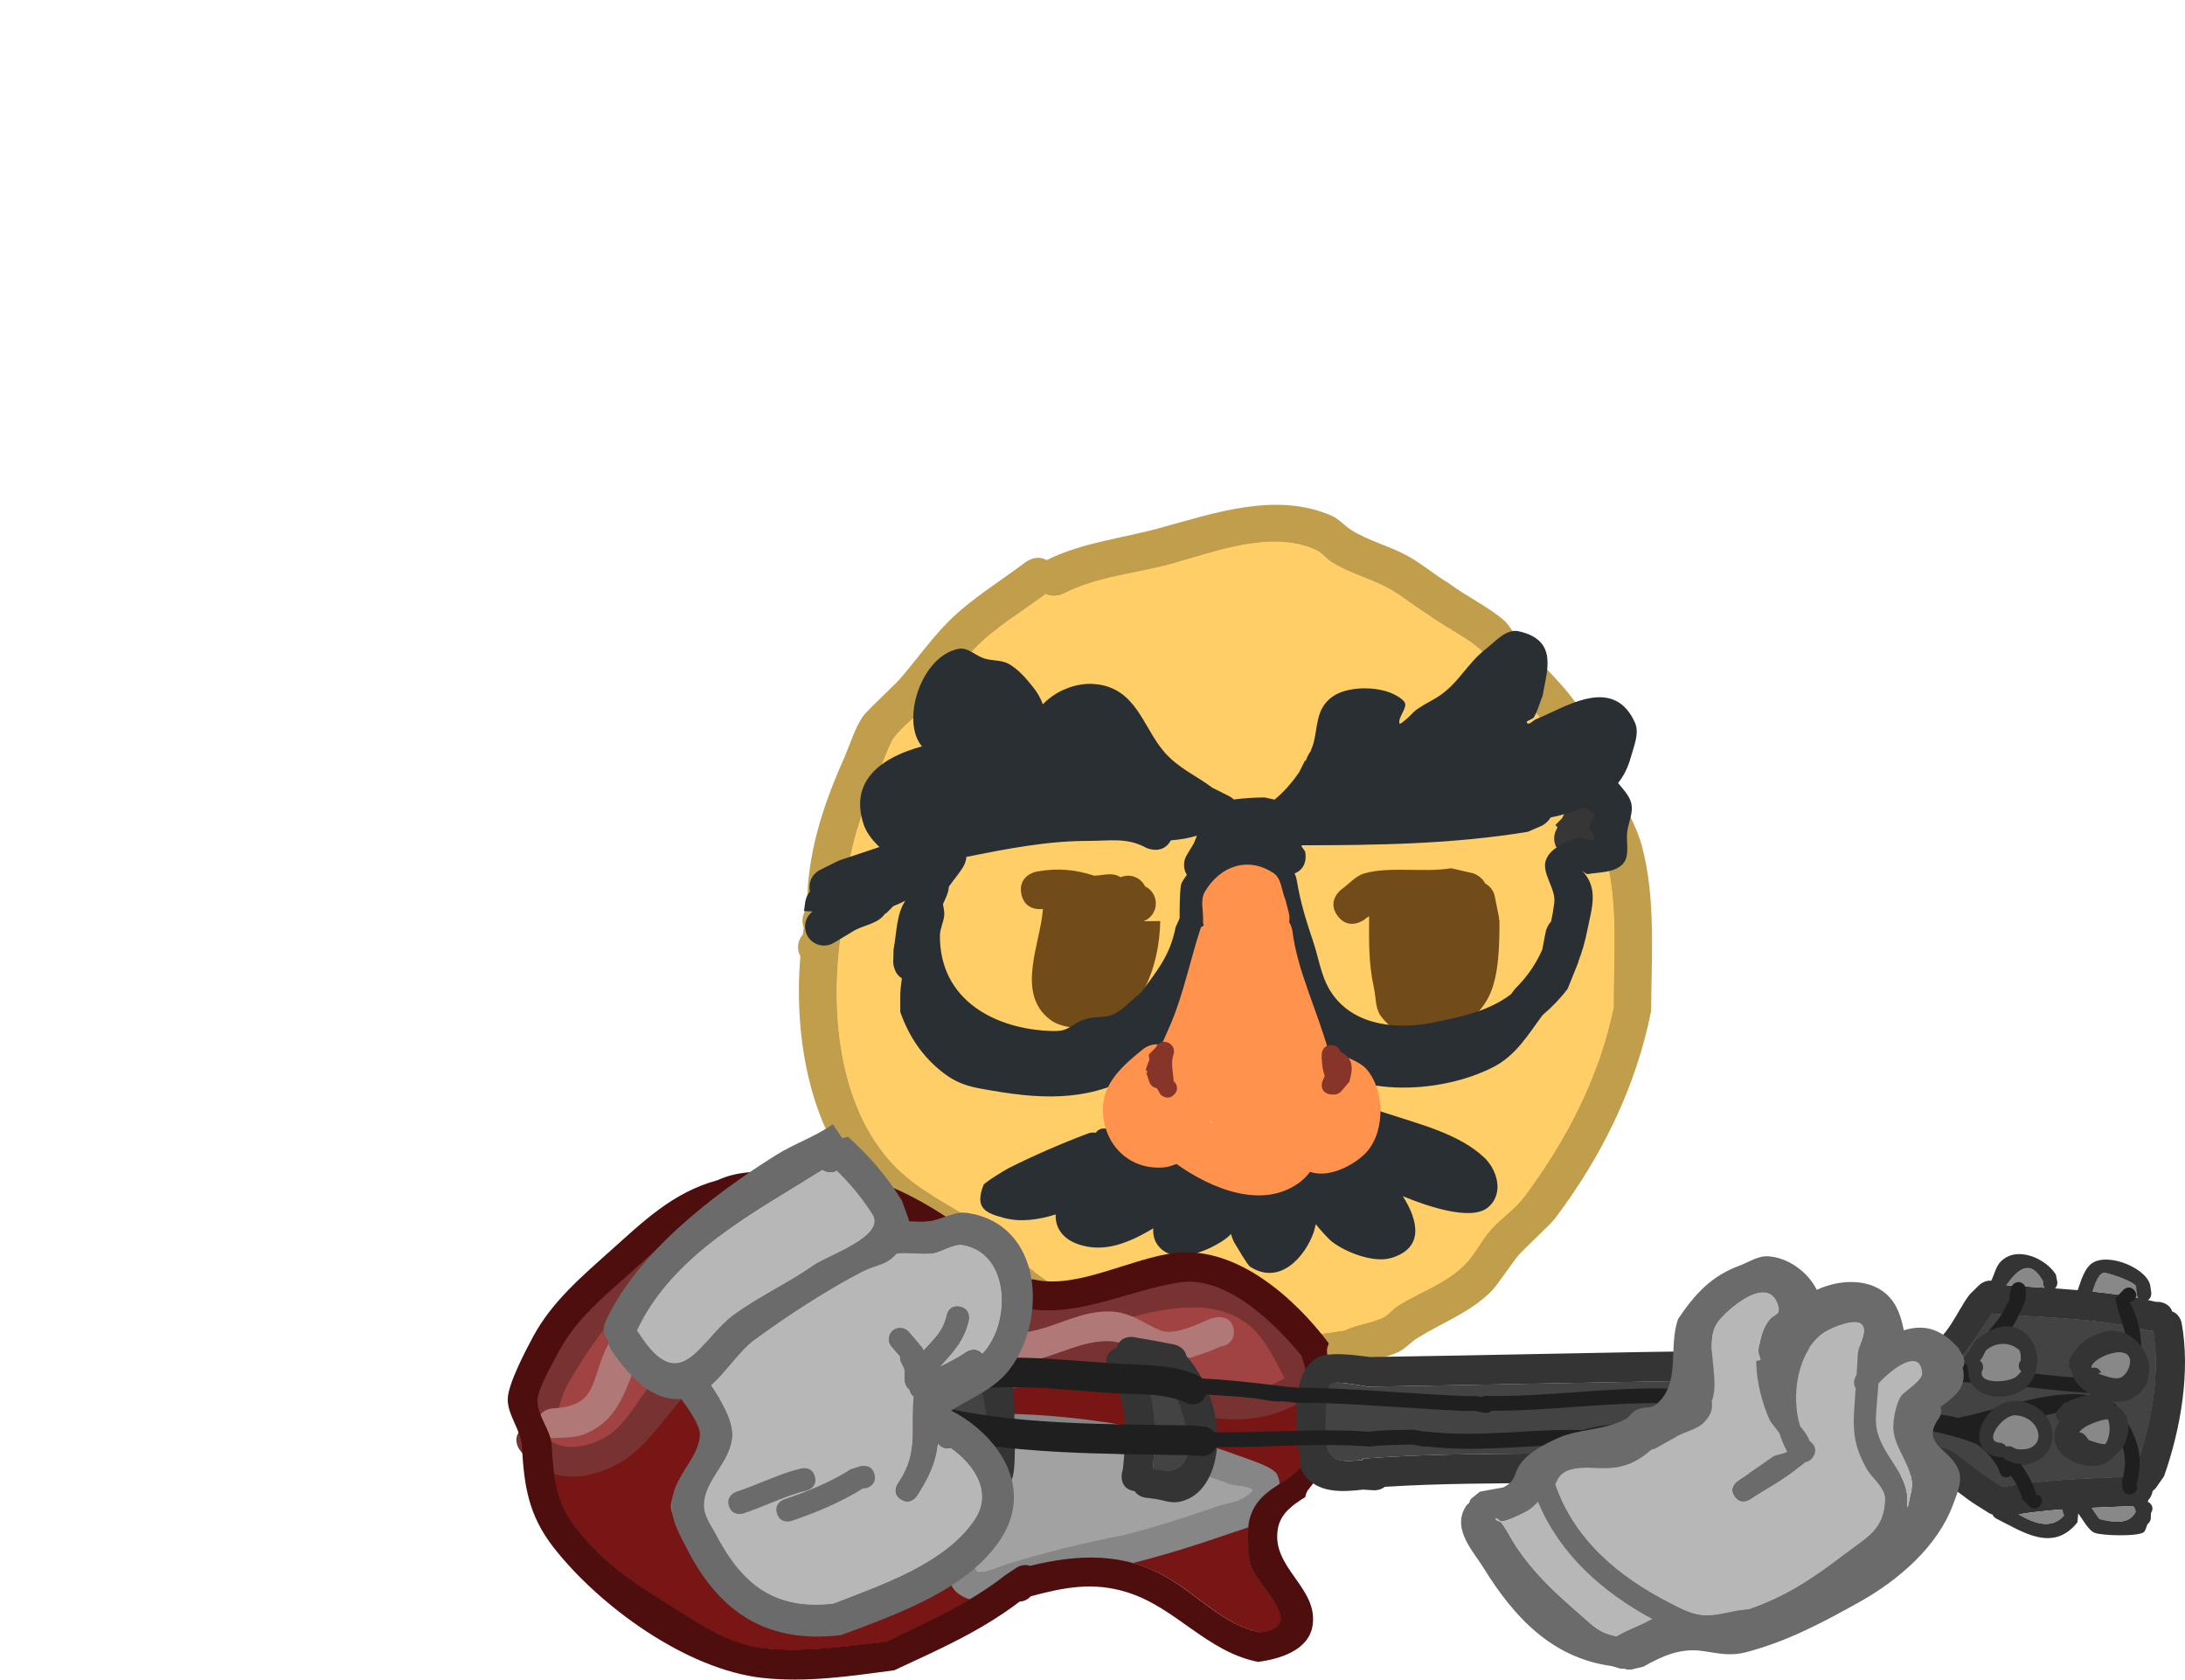 <?xml version="1.0" encoding="UTF-8"?>
<svg xmlns="http://www.w3.org/2000/svg" xmlns:xlink="http://www.w3.org/1999/xlink" version="1.1" width="288.102" height="221.437" viewBox="0,0,288.102,221.437">
  <g transform="translate(-78.475,-56.214)">
    <g stroke="none" stroke-miterlimit="10">
      <g stroke-width="0.5">
        <g>
          <path d="M183.702,181.1c0,-0.631 0.234,-1.208 0.62,-1.647c0.043,-0.309 0.088,-0.616 0.136,-0.92c-0.112,-0.284 -0.174,-0.594 -0.174,-0.918c0,-0.616 0.223,-1.181 0.593,-1.616c0.006,-7.094 1.992,-13.293 4.856,-19.744c0.696,-1.568 1.53,-4.255 2.577,-5.667c0.598,-0.807 4.001,-3.924 4.788,-4.824c2.169,-2.484 4.154,-5.334 6.485,-7.655c2.958,-2.947 6.834,-5.309 10.173,-7.813c0,0 1.382,-1.036 2.71,-0.238c4.793,-2.35 9.884,-2.843 14.967,-4.237c7.1,-1.947 15.304,-4.815 22.611,-1.618c0.988,0.432 1.703,1.329 2.618,1.899c2.333,1.451 5.091,2.115 7.464,3.433c1.889,1.05 3.546,2.479 5.399,3.591c2.178,1.63 5.174,3.086 7.179,4.803c0.836,0.716 1.302,1.78 2.03,2.605c2.85,3.231 6.055,5.91 8.372,9.62c2.084,3.337 3.017,7.184 4.761,10.662c1.124,2.241 2.422,4.442 3.082,6.861c1.877,6.885 1.261,14.708 1.234,21.805c-1.965,10.021 -6.53,19.226 -12.661,27.362c-0.654,0.868 -3.954,3.872 -4.788,4.824c-0.809,0.924 -2.84,4.011 -3.607,4.778c-2.841,2.841 -6.445,4.114 -9.75,6.169c-0.915,0.569 -1.634,1.459 -2.618,1.899c-1.758,0.786 -3.752,0.981 -5.477,1.838c-5.309,0.924 -9.318,1.21 -14.313,0.44l-0.83,0.259c-9.066,-1.613 -17.877,-2.46 -26.258,-6.65c-3.888,-1.961 -6.406,-4.404 -9.365,-7.441c-1.498,-1.537 -2.318,-1.418 -4.135,-2.511c-3.035,-1.825 -6.705,-4.263 -9.228,-6.786c-7.788,-7.788 -10.072,-20.38 -9.144,-31.367c-0.194,-0.355 -0.304,-0.762 -0.304,-1.195zM239.075,231.473l2.814,0.049c0.315,0.063 0.624,0.122 0.927,0.176l1.859,-0.677c0,0 2.118,-0.706 3.018,1.218c2.547,0.085 4.996,-0.163 8.039,-0.643c1.563,-0.786 3.382,-0.942 4.982,-1.648c0.786,-0.347 1.303,-1.13 2.03,-1.587c2.956,-1.857 6.298,-2.906 8.843,-5.451c1.328,-1.328 2.129,-3.105 3.365,-4.518c1.394,-1.593 3.244,-2.775 4.509,-4.472c5.557,-7.454 9.87,-15.784 11.742,-24.931c-0.03,-6.498 0.629,-13.731 -1.09,-20.029c-0.572,-2.097 -1.759,-3.977 -2.728,-5.922c-1.664,-3.337 -2.538,-7.062 -4.535,-10.255c-2.173,-3.473 -5.251,-5.924 -7.896,-8.973c-0.548,-0.632 -0.822,-1.498 -1.456,-2.043c-1.887,-1.62 -4.696,-2.937 -6.765,-4.493c-1.739,-1.044 -3.286,-2.396 -5.059,-3.381c-2.434,-1.352 -5.249,-2.035 -7.643,-3.539c-0.727,-0.457 -1.248,-1.232 -2.03,-1.587c-5.984,-2.716 -13.469,0.307 -19.223,1.868c-4.742,1.287 -9.655,1.628 -14.081,3.896c0,0 -1.215,0.608 -2.302,0.031c-3.039,2.238 -6.579,4.37 -9.223,7.026c-2.258,2.268 -4.181,5.036 -6.298,7.451c-1.395,1.592 -3.226,2.788 -4.509,4.472c-0.51,0.67 -1.924,4.459 -2.072,4.792c-2.701,6.07 -4.415,11.721 -4.441,18.396c-2.085,10.634 -1.453,25.142 6.833,33.428c3.05,3.05 7.026,4.918 10.586,7.194c4.044,2.585 6.376,6.396 10.843,8.606c3.488,1.744 6.36,2.225 10.053,3.326c2.775,0.827 5.305,1.945 8.249,2.233c0.601,0.059 1.206,0.097 1.811,0.137c0.465,-0.149 0.847,-0.149 0.847,-0.149z" fill="#c19e4b"></path>
          <path d="M238.226,231.672c-0.605,-0.04 -1.212,-0.078 -1.813,-0.137c-2.945,-0.288 -5.482,-1.407 -8.258,-2.234c-3.693,-1.101 -6.575,-1.586 -10.063,-3.329c-4.468,-2.21 -6.811,-6.028 -10.855,-8.614c-3.56,-2.276 -7.544,-4.154 -10.594,-7.204c-8.286,-8.286 -8.927,-22.826 -6.842,-33.46c0.026,-6.676 1.745,-12.344 4.446,-18.414c0.148,-0.332 1.564,-4.126 2.074,-4.796c1.282,-1.684 3.117,-2.885 4.512,-4.477c2.117,-2.415 4.046,-5.19 6.305,-7.458c2.644,-2.656 6.193,-4.794 9.232,-7.032c1.087,0.576 2.304,-0.032 2.304,-0.032c4.427,-2.268 9.353,-2.613 14.095,-3.9c5.753,-1.561 13.257,-4.583 19.242,-1.868c0.782,0.355 1.305,1.131 2.032,1.588c2.393,1.504 5.217,2.19 7.651,3.542c1.773,0.985 3.325,2.341 5.064,3.384c2.07,1.556 4.884,2.878 6.772,4.498c0.635,0.545 0.91,1.413 1.458,2.044c2.645,3.049 5.731,5.509 7.904,8.982c1.997,3.193 2.876,6.928 4.54,10.265c0.97,1.945 2.158,3.831 2.73,5.928c1.719,6.298 1.061,13.55 1.091,20.048c-1.872,9.147 -6.196,17.5 -11.753,24.955c-1.265,1.697 -3.119,2.883 -4.513,4.476c-1.236,1.414 -2.041,3.194 -3.369,4.522c-2.545,2.545 -5.895,3.599 -8.851,5.456c-0.727,0.457 -1.246,1.241 -2.032,1.588c-1.6,0.706 -3.424,0.864 -4.987,1.65c-3.043,0.48 -5.499,0.73 -8.046,0.645c-0.9,-1.924 -3.021,-1.218 -3.021,-1.218l-1.861,0.677c-0.303,-0.054 -0.613,-0.113 -0.928,-0.176l-2.817,-0.049c0,0 -0.383,-0 -0.848,0.149z" fill="#ffce66"></path>
        </g>
        <path d="M224.804,205.158c8.536,4.327 21.559,6.632 30.206,1.443c0.376,-0.299 0.753,-0.597 1.129,-0.896l0.956,-1.21c0,0 0.73,-0.912 1.706,-0.483l0.739,-1.603c0.533,0.178 1.067,0.356 1.6,0.533c4.288,1.429 9.711,2.715 13.059,5.905c1.615,1.538 2.671,4.653 0.507,6.525c-2.279,1.972 -8.487,-0.315 -11.259,-1.447c1.935,3.045 2.958,6.829 -1.581,8.152c-2.278,0.664 -5.924,-0.742 -7.723,-2.13c-0.547,-0.422 -1.596,-1.581 -2.17,-2.34c-0.082,0.367 -0.207,0.72 -0.251,0.986c-1.127,3.282 -4.496,7.179 -8.433,4.612c-0.327,-0.213 -1.726,-2.608 -2.042,-3.135c-0.149,-0.249 -0.343,-0.737 -0.472,-1.17c-0.345,0.439 -1.045,0.894 -1.47,1.151c-2.02,1.223 -6.011,2.897 -8.045,0.488c-0.593,-0.702 -0.774,-1.523 -0.716,-2.377c-3.122,1.849 -6.543,3.376 -10.112,2.016c-1.997,-0.761 -2.836,-2.273 -2.763,-3.853c-2.257,0.704 -4.591,1.057 -6.842,0.454c-2.401,-0.644 -3.872,-1.256 -2.665,-4.353c0.113,-0.289 2.792,-1.948 3.289,-2.197c3.408,-1.708 6.989,-3.261 10.556,-4.602c0,0 0.452,-0.17 0.94,-0.06c0.703,-0.988 1.858,-0.411 1.858,-0.411z" fill="#292f33"></path>
        <path d="M288.45,167.676l-0.08,-0.044l-0.452,0.602c-0.455,0.62 -1.189,1.023 -2.017,1.023c-1.381,0 -2.5,-1.119 -2.5,-2.5c0,-0.42 0.104,-0.816 0.286,-1.163l0.157,-0.313l-0.292,-0.292l0.875,-0.875l0.4,-0.799c0,0 0.881,-1.761 2.642,-1.376c0.058,-0.004 0.116,-0.006 0.175,-0.006c1.381,0 2.5,1.119 2.5,2.5c0,0.572 -0.192,1.099 -0.515,1.52l-0.046,0.061c-0.198,1.038 -1.133,1.661 -1.133,1.661z" fill="#363636"></path>
        <path d="M227.217,171.666c0.99,0 1.846,0.576 2.251,1.411c0.835,0.405 1.411,1.261 1.411,2.251c0,1.073 -0.676,1.988 -1.624,2.342l2.205,-0.018c-0.078,5.841 -2.735,14.308 -10.053,14.121c-1.518,-0.039 -3.204,-0.188 -4.423,-1.094c-4.684,-3.481 -1.264,-10.181 -0.996,-14.627c-0.462,0.06 -2.412,0.18 -2.843,-1.976c-0.49,-2.451 1.961,-2.942 1.961,-2.942c2.953,-0.53 5.21,-0.251 7.649,0.531c1.075,-0.032 2.239,-0.429 3.191,0.047c0.098,0.049 0.195,0.101 0.291,0.154c0.301,-0.128 0.632,-0.199 0.979,-0.199z" fill="#714c19"></path>
        <path d="M276.187,177.551c0,3.001 -0.02,7.199 -1.368,9.982c-2.437,5.033 -10.438,7.905 -14.275,2.637c-0.757,-1.04 -0.638,-2.492 -0.917,-3.748c-0.712,-3.2 -0.636,-6.174 -0.63,-9.415c-0.228,0.139 -0.444,0.294 -0.648,0.467c0,0 -2,1.5 -3.5,-0.5c-1.5,-2 0.5,-3.5 0.5,-3.5c1.011,-0.705 1.848,-1.778 3.034,-2.115c3.321,-0.944 7.888,-0.078 11.419,-0.675l2.945,0.675c0,0 1.08,0.36 1.539,1.323c0.667,0.353 1.155,0.999 1.293,1.766l0.572,2.86l-0.088,0.018z" fill="#714c19"></path>
        <path d="M286.554,183.158c-0.46,1.139 -0.919,2.278 -1.379,3.418c-0.935,1.244 -2.057,2.415 -3.321,3.487c-1.885,2.552 -3.478,5.271 -6.413,6.799c-7.037,3.664 -19.371,4.365 -25.159,-2.356c-2.385,-2.77 -3.89,-8.086 -4.599,-11.57c-0.611,-3.002 -0.522,-5.289 -2.454,-7.706c0,0 -0.054,-0.072 -0.129,-0.2c-0.43,-0.071 -1.128,-0.274 -1.603,-0.854l0,-0c-1.078,-0.332 -2.356,-0.425 -2.747,0.672c-0.166,0.464 -0.208,0.946 -0.186,1.436c0.634,0.791 0.486,1.735 0.33,2.25c0.065,0.407 0.112,0.813 0.111,1.213c-1.229,7.473 -3.109,13.339 -9.893,17.608c-6.37,4.009 -12.606,3.886 -19.748,2.662c-2.458,-0.421 -4.198,-0.655 -6.269,-2.179c-2.927,-2.154 -4.781,-4.988 -5.916,-8.204v-2.104c-0.005,-0.689 0.088,-1.484 0.214,-2.336c-1.146,-0.68 -1.146,-2.167 -1.146,-2.167l0.049,-1.652c0.401,-2.006 0.349,-4.653 1.56,-6.411c-0.354,0.183 -0.722,0.344 -1.085,0.507c-0.164,0.073 -0.33,0.14 -0.499,0.203l-0.986,0.986l-0.053,-0.053c-0.081,0.107 -0.165,0.211 -0.253,0.313c-0.907,1.056 -2.477,1.268 -3.722,1.895l-2.81,1.686c-0.383,0.239 -0.836,0.377 -1.321,0.377c-1.381,0 -2.5,-1.119 -2.5,-2.5c0,-0.815 0.39,-1.538 0.993,-1.995l0.002,-0.004c-0.382,-0.01 -0.763,-0.024 -1.143,-0.037c0.058,-0.408 0.115,-0.815 0.173,-1.223l-0,-0c0,0 0.107,-0.752 0.619,-1.368c0.002,-0.007 0.003,-0.014 0.005,-0.021c-0.044,-0.186 -0.068,-0.381 -0.068,-0.581c0,-0.998 0.585,-1.859 1.43,-2.26l2.276,-1.138l0.02,0.04c0.046,-0.039 0.094,-0.076 0.141,-0.114c0.023,-0.018 3.207,-1.077 5.359,-1.791c-0.922,-0.87 -1.748,-1.909 -2.125,-3.101c-1.906,-6.023 2.97,-8.88 7.729,-10.165c-2.823,-3.317 -0.146,-11.956 4.877,-12.871c1.18,-0.215 2.213,0.936 3.36,1.287c1.07,0.327 2.31,0.172 3.273,0.742c1.266,0.748 2.259,1.914 3.173,3.067c0.527,0.665 0.981,1.423 1.247,2.232c1.731,-1.804 4.419,-2.912 6.934,-2.667c5.434,0.529 6.264,5.707 9.11,8.974c1.841,2.113 4.128,3.049 6.352,4.707l2.125,1.062c0.25,0.118 0.477,0.277 0.673,0.468c1.349,-0.172 2.71,-0.263 4.068,-0.269l1.293,0.289c1.144,-0.915 2.312,-2.228 3.267,-3.641l0.758,-1.516l0.097,0.048c0.056,-0.17 0.121,-0.337 0.195,-0.502c0.129,-0.285 0.285,-0.55 0.462,-0.799c0.106,-0.259 0.199,-0.514 0.279,-0.765c0.715,-2.245 0.266,-4.745 2.59,-6.405c2.276,-1.625 7.435,-1.456 9.408,0.6c0.677,0.706 -0.696,1.898 -0.604,2.872c0.03,0.312 0.588,-0.237 0.836,-0.428c0.544,-0.419 0.961,-0.992 1.521,-1.389c0.922,-0.652 1.963,-1.12 2.905,-1.743c2.522,-1.669 3.775,-4.341 6.018,-6.084c1.336,-1.038 2.792,-2.809 4.445,-2.45c5.384,1.169 3.655,5.401 3.205,8.416c-0.387,0.968 -0.648,1.997 -1.162,2.905c-0.197,0.348 -1.176,0.465 -0.92,0.773c0.268,0.322 0.776,-0.317 1.16,-0.484c0.719,-0.313 1.44,-0.623 2.15,-0.957c3.553,-1.67 8.505,-3.962 10.913,1.388c0.635,1.411 -0.148,3.115 -0.552,4.609c-0.36,1.332 -0.936,2.438 -1.671,3.362c0.686,0.849 1.498,1.644 1.744,2.684c0.287,1.214 -0.359,2.469 -0.531,3.704c-0.198,1.424 0.397,3.22 -0.58,4.275c-1.09,1.177 -3.04,1.071 -4.621,1.343c-0.276,0.047 -0.917,-0.63 -0.726,-0.425c2.171,2.329 1.272,4.802 0.661,7.834c-0.3,1.487 -0.684,2.84 -1.179,4.104zM249.438,172.157c0.527,3.166 1.242,5.373 2.223,8.315c0.794,2.381 1.024,4.774 2.569,6.903c3.017,4.158 8.626,4.577 13.169,3.659c4.069,-0.823 7.409,-1.553 10.314,-3.742c0.16,-0.227 0.323,-0.452 0.49,-0.674c1.641,-1.613 2.799,-3.317 3.619,-5.189l0.466,-2.379c0,0 0.152,-0.762 0.712,-1.351c0.17,-0.792 0.306,-1.615 0.414,-2.472c0.245,-1.94 -1.831,-3.982 -1.046,-5.773c0.641,-1.462 2.445,-2.144 3.923,-2.749c0.728,-0.298 1.727,0.658 2.352,0.18c0.435,-0.332 -0.588,-0.988 -0.58,-1.536c0.01,-0.687 0.678,-1.305 0.647,-1.972c-0.579,-0.129 -0.974,-0.422 -1.244,-0.761c-1.43,0.616 -2.985,1.043 -4.54,1.38c-0.419,0.715 -1.134,1.073 -1.134,1.073l-1.869,0.811c-9.87,1.622 -19.817,1.767 -29.832,1.776c0.004,0.055 0.005,0.11 0.005,0.165l0.467,0.654c0,0 0.532,2.129 -1.395,2.896c0.213,0.423 0.273,0.785 0.273,0.785zM205.631,170.2c-0.532,1.054 -1.391,1.937 -2.05,2.917c-0.021,0.74 -0.414,1.518 -0.77,2.294c0.062,0.487 0.211,0.987 0.167,1.47c-0.081,0.903 -0.562,1.752 -0.569,2.659c-0.062,8.61 7.413,12.431 14.89,12.607c2.375,0.056 2.233,-0.948 4.496,-1.621c1.059,-0.315 2.244,-0.107 3.276,-0.502c1.514,-0.58 2.557,-1.995 3.864,-2.955c2.164,-2.945 3.85,-4.966 4.546,-8.6l0.531,-1.193c0,-1.865 0.039,-4.251 0.266,-4.664c0.213,-0.388 0.444,-0.737 0.691,-1.052c-0.237,-0.382 -0.374,-0.833 -0.374,-1.316c0,-0.485 0.138,-0.938 0.377,-1.321l0.922,-1.536l0.401,-1.002c-1.048,0.322 -2.127,0.518 -3.431,0.616c-1.14,2.044 -3.278,0.975 -3.278,0.975c-2.541,-1.377 -4.681,-0.895 -7.597,-0.898c-5.458,-0.006 -10.749,1.046 -16.088,2.106c-0.051,0.582 -0.269,1.018 -0.269,1.018z" fill="#292f33"></path>
        <g>
          <path d="M258.568,197.082c2.457,2.648 2.603,8.059 0.219,10.885c-1.359,1.61 -4.94,3.691 -7.574,2.74c-0.393,0.506 -0.81,0.952 -1.241,1.286c-4.927,3.818 -11.781,0.954 -16.38,-2.325c-0.573,0.236 -1.155,0.431 -1.767,0.471c-4.593,0.304 -7.939,-3.146 -7.924,-7.744c0.012,-3.556 2.886,-5.915 5.338,-7.898c0,0 1.131,-0.904 2.359,-0.476c0.462,-1.041 0.917,-2.032 1.293,-2.928c1.687,-4.024 2.558,-8.492 3.938,-12.634l0.351,-0.216c-0.079,-0.342 -0.079,-0.593 -0.079,-0.593c0.079,-1.287 -0.415,-2.748 0.236,-3.86c1.947,-3.327 5.6,-4.758 9.066,-2.459c1.073,0.712 1.047,2.353 1.57,3.529l0.454,1.784c0,0 0.132,0.527 0.027,1.151c0.356,0.564 0.429,1.145 0.429,1.145c0.623,5.156 3.268,10.488 4.75,15.813c1.657,0.537 3.997,1.316 4.937,2.329zM238.296,204.127c-0.109,-0.066 -0.215,-0.135 -0.319,-0.207c0.028,0.066 0.052,0.131 0.072,0.197c0.083,0.067 0.172,0.134 0.266,0.202c-0.002,-0.017 -0.004,-0.034 -0.006,-0.051c-0.005,-0.047 -0.01,-0.095 -0.014,-0.142z" fill="#ff924c"></path>
          <path d="M230.84,194.344c0.039,-0.063 0.079,-0.125 0.12,-0.187c0,0 0.003,-0.004 0.008,-0.012c0.138,-0.219 0.369,-0.461 0.734,-0.534c0.16,-0.045 0.343,-0.057 0.544,-0.006c0.183,0.027 0.375,0.099 0.549,0.253c0.151,0.11 0.253,0.242 0.321,0.379c0.105,0.176 0.146,0.355 0.149,0.523c0.03,0.248 -0.025,0.458 -0.116,0.629c-0.333,1.387 0.086,2.31 0.1,3.861l0.034,-0.484c0,0 0.884,0.884 0,1.768c-0.884,0.884 -1.768,0 -1.768,0l-0.506,-0.848c-0.477,-0.073 -0.866,-0.416 -1.005,-0.868l-0.391,-1.173l0.189,-0.063l-0.253,-0.332c0.137,-0.453 0.297,-0.903 0.482,-1.341c-0.055,-0.224 -0.082,-0.45 -0.082,-0.659z" fill="#863528"></path>
          <path d="M256.386,198.845l-1.102,1.289c0,0 -0.487,0.487 -1.1,0.377c-0.168,0.018 -0.36,-0.001 -0.58,-0.075c-1.186,-0.395 -0.791,-1.581 -0.791,-1.581l0.336,-0.805c-0.249,-0.648 -0.344,-1.349 -0.38,-2.05c-0.04,-0.146 -0.051,-0.315 -0.017,-0.508c-0.002,-0.081 -0.003,-0.162 -0.003,-0.243c0,0 0,-1.25 1.25,-1.25c0.765,0 1.062,0.468 1.177,0.831c1.618,0.874 1.821,1.911 1.209,4.014z" fill="#863528"></path>
        </g>
      </g>
      <path d="M78.475,56.214z" fill="#ff9500" stroke-width="0"></path>
      <g stroke-width="0.5">
        <g>
          <path d="M214.328,262.71c-0.901,-0.346 -1.794,0.248 -1.794,0.248l-1.503,1.005c-4.928,3.853 -10.173,6.022 -15.753,8.76c-5.292,0.583 -10.546,1.375 -15.892,0.86c-5.148,-0.496 -9.204,-3.592 -13.411,-6.181c-4.411,-2.714 -8.271,-5.454 -11.504,-9.59c-2.913,-3.68 -3.015,-6.773 -3.33,-11.107c-0.149,-2.055 -1.91,-3.838 -1.869,-5.897c0.029,-1.482 2.238,-5.339 2.937,-6.632c2.143,-3.967 5.712,-6.957 9.082,-9.964c4.165,-3.717 7.627,-7.29 13.145,-8.788c2.237,-1.126 4.015,-0.821 6.485,-1.126c12.903,-1.596 21.881,6.399 31.261,13.79c0,0 0.681,0.53 1.487,0.439c0.268,0.127 0.481,0.17 0.481,0.17c6.41,1.165 13.537,-2.508 19.936,-3.461c6.146,-0.915 12.6,5.464 16.098,9.742c1.277,4.958 3.23,8.792 0.512,13.71c-1.87,3.384 -6.48,3.439 -7.481,8.191c-0.241,1.146 -0.137,4.815 0.324,5.993c1.088,2.779 7.401,7.995 1.04,8.569c-4.622,-0.967 -7.932,-4.709 -11.884,-7.068c-5.925,-3.536 -12.07,-3.199 -18.366,-1.663z" fill="#781616"></path>
          <g>
            <g>
              <path d="M251.159,240.388c-0.083,0.039 -0.163,0.073 -0.242,0.101c-4.94,3.338 -11.475,3.769 -17.024,1.25c-3.222,-1.463 -6.049,-4.192 -9.516,-5.01c-9.083,-0.65 -15.923,5.776 -24.845,6.274c-7.955,0.444 -12.543,-4.043 -19.428,-6.719c-10.264,-3.13 -12.962,8.829 -19.912,12.794c-4.616,2.633 -10.098,2.68 -13.28,-1.842c0,0 -0.841,-1.265 0.072,-2.307c0.096,-0.363 0.251,-0.609 0.251,-0.609c1.55,-2.297 1.413,-5.199 2.86,-7.727c5.285,-9.232 13.187,-18.318 23.323,-22.251c4.75,-1.205 9.057,-2.92 14.054,-1.805c10.685,2.384 17.226,13.021 27.414,15.527l0.82,0.088c0.307,-0.075 0.539,-0.07 0.539,-0.07c9.91,0.211 20.776,-7.617 29.623,0.089c2.673,2.328 4.337,6.043 5.972,9.107l0.241,0.501c0,0 0.262,0.549 0.188,1.18l0.284,0.264c-0.177,0.156 -0.356,0.308 -0.539,0.455c-0.172,0.265 -0.443,0.514 -0.858,0.712zM243.315,231.137c-7.349,-6.269 -18.744,0.999 -27.14,0.86c0,0 -0.002,-0 -0.007,-0c-0.425,0.102 -0.781,0.059 -0.781,0.059l-1.444,-0.192c-10.27,-2.585 -16.768,-13.078 -27.331,-15.507c-4.228,-0.972 -7.988,0.706 -12.005,1.717c-9.166,3.508 -16.356,12.18 -21.107,20.458c-1.399,2.437 -1.401,4.941 -2.661,7.362c2.314,2.184 6.796,0.78 8.96,-1.365c2.035,-2.017 3.368,-4.769 5.336,-6.859c4.226,-4.487 10.254,-6.764 16.227,-5.098c6.34,2.466 10.699,6.936 17.934,6.52c9.248,-0.532 16.06,-6.972 25.704,-6.232c7.805,2.006 14.963,9.802 22.777,5.073c-1.2,-2.378 -2.515,-5.137 -4.461,-6.797z" fill="#783232"></path>
              <path d="M247.841,237.931c-7.814,4.729 -15.1,-3.047 -22.905,-5.053c-9.644,-0.74 -16.422,5.741 -25.67,6.273c-7.235,0.416 -11.505,-4.087 -17.845,-6.553c-5.973,-1.666 -11.996,0.59 -16.222,5.077c-1.968,2.09 -3.301,4.83 -5.337,6.847c-2.164,2.144 -6.775,3.564 -9.089,1.38c1.26,-2.421 1.262,-4.935 2.661,-7.372c4.751,-8.279 11.958,-16.992 21.124,-20.5c4.017,-1.011 7.795,-2.704 12.023,-1.731c10.562,2.429 17.149,12.948 27.418,15.534l1.446,0.194c0,0 0.356,0.044 0.781,-0.058c0.005,0 0.007,0 0.007,0c8.397,0.139 19.796,-7.115 27.145,-0.846c1.946,1.66 3.262,4.429 4.462,6.807z" fill="#a14343"></path>
            </g>
            <path d="M241.147,231.568c0.24,1.944 -1.703,2.184 -1.703,2.184l0.232,-0.105c-2.817,1.189 -6.451,2.708 -9.551,1.647c-2.142,-0.733 -3.083,-2.223 -5.496,-2.261c-4.57,-0.072 -8.334,3.127 -13.134,2.801c-3.119,-0.211 -5.422,-2.292 -8.423,-2.545c0,0 -0.288,-0.03 -0.631,-0.177c-0.084,0.019 -0.135,0.025 -0.135,0.025l-2.16,0.264c-3.373,0.007 -5.505,-0.214 -7.841,-2.88c-2.484,-2.835 -3.436,-9.634 -8.682,-7.726c-3.31,2.977 -5.903,4.319 -10.172,5.551c-2.809,0.811 -5.788,0.507 -8.013,2.696c-4.157,4.088 -3.522,10.774 -8.756,13.707c-1.956,1.096 -2.971,0.912 -5.168,1.069c0,0 -1.954,0.126 -2.08,-1.829c-0.126,-1.954 1.829,-2.08 1.829,-2.08c5.711,-0.317 5.054,-3.044 6.918,-7.444c0.82,-1.936 2.967,-4.752 4.516,-6.221c3.75,-3.558 9.304,-3.233 13.954,-4.9c1.936,-0.694 3.503,-2.67 5.04,-3.956c1.009,-0.322 1.969,-0.921 3.028,-0.965c8.837,-0.366 7.335,11.285 15.162,11.07l1.945,-0.244c0,0 0.56,-0.069 1.116,0.167c0.308,-0.047 0.537,-0.023 0.537,-0.023c2.968,0.35 5.32,2.37 8.281,2.533c4.651,0.255 8.361,-2.905 12.964,-2.809c2.848,0.059 4.285,1.459 6.701,2.481c1.854,0.784 5.08,-0.855 6.723,-1.557l0.818,-0.177c0,0 1.944,-0.24 2.184,1.703z" fill="#b17878"></path>
          </g>
          <g>
            <path d="M206.013,246.655c0.07,0.359 0.041,0.639 0.041,0.639c-0.439,4.16 -0.94,12.231 1.207,15.966c0.412,0.716 3.659,-0.72 4.036,-0.839c4.886,-1.543 10.33,-2.874 15.325,-3.856c4.205,-1.064 8.18,-2.295 12.263,-3.715c1.153,-0.401 2.455,-0.47 3.488,-1.121c0.458,-0.289 1.532,-0.966 1.06,-1.233c-0.904,-0.513 -2.064,-0.338 -3.038,-0.701c-6.257,-2.33 -12.834,-3.757 -19.485,-4.571c-4.748,-0.587 -10.003,-0.928 -14.897,-0.569zM202.506,245.935l0.648,-2.933c5.866,-0.712 12.372,-0.378 18.233,0.333c6.953,0.852 13.829,2.35 20.373,4.787c1.259,0.469 4.569,1.46 5.093,2.461c1.122,2.143 -0.604,5.069 -2.174,6.312c-0.47,0.372 -3.859,1.43 -4.504,1.654c-4.226,1.465 -8.35,2.742 -12.702,3.84c-4.867,0.91 -10.231,2.259 -14.989,3.765c-2.548,0.807 -5.742,2.099 -8.094,-0.231c-0.692,-0.686 -0.652,-1.837 -0.978,-2.755c-1.718,-4.837 -1.776,-11.194 -1.253,-16.279c0,0 0.051,-0.49 0.348,-0.953z" fill="#868686"></path>
            <path d="M220.909,247.159c6.651,0.814 13.294,2.297 19.551,4.627c0.974,0.363 2.134,0.191 3.038,0.704c0.472,0.267 -0.602,0.947 -1.06,1.237c-1.033,0.652 -2.334,0.724 -3.488,1.125c-4.082,1.419 -8.07,2.688 -12.275,3.752c-4.995,0.981 -10.543,2.315 -15.429,3.859c-0.377,0.119 -3.629,1.549 -4.041,0.833c-2.147,-3.735 -1.649,-11.869 -1.211,-16.029c0,0 0.03,-0.282 -0.04,-0.641c4.894,-0.358 10.206,-0.053 14.954,0.534z" fill="#a2a2a2"></path>
          </g>
          <path d="M208.367,249.535c1.036,-3.169 -0.185,-9.125 -0.951,-12.202c-0.254,-1.02 0.137,-2.588 -0.808,-3.049c-0.765,-0.373 -2.476,-0.428 -4.017,-0.435c1.091,5.163 1.329,9.901 0.091,15.078l-0.063,0.315c1.579,0.378 5.416,1.303 5.747,0.293zM198.26,231.724c0.145,-1.953 2.098,-1.808 2.098,-1.808c1.839,0.137 6.609,-0.08 8.226,0.986c4.07,2.682 3.575,10.922 3.683,15.144c0.025,0.972 0.089,4.456 -0.429,5.304c-2.389,3.911 -6.908,2.204 -10.464,1.619l-1.582,-0.528c0,0 -1.449,-0.513 -1.325,-1.914c-0.03,-0.35 0.022,-0.612 0.022,-0.612l0.384,-1.903c1.124,-4.658 0.864,-8.887 -0.156,-13.547c0,0 -0.128,-0.59 0.086,-1.186c-0.34,-0.311 -0.6,-0.797 -0.543,-1.556z" fill="#343434"></path>
          <path d="M202.598,249.304l0.063,-0.315c1.238,-5.176 1.003,-10.038 -0.088,-15.202c1.541,0.006 3.283,0.06 4.048,0.433c0.945,0.461 0.57,2.034 0.824,3.054c0.765,3.077 1.985,9.152 0.949,12.321c-0.331,1.011 -4.215,0.088 -5.795,-0.291z" fill="#434343"></path>
          <path d="M227.928,252.788c-1.92,-0.387 -1.533,-2.307 -1.533,-2.307l0.156,-0.732c0.483,-4.6 0.633,-8.92 -1.911,-12.923c0,0 -1.04,-1.66 0.62,-2.7c0.164,-0.103 0.322,-0.179 0.474,-0.234c0.424,-1.686 2.205,-1.394 2.205,-1.394c1.652,0.272 3.3,0.568 4.941,0.898l0.458,0.092c0,0 1.329,0.268 1.553,1.463c2.917,3.338 4.53,8.169 3.998,12.587c-0.349,2.894 -1.781,6.114 -5.017,6.696c-1.065,0.191 -2.147,-0.283 -3.22,-0.424l-1.129,-0.137c0,0 -0.959,-0.118 -1.448,-0.861c-0.048,-0.007 -0.097,-0.016 -0.147,-0.026zM231.288,249.947c6.737,1.471 3.06,-9.812 0.288,-12.815c-0.861,-0.169 -1.724,-0.329 -2.588,-0.481c1.934,4.169 1.956,8.504 1.491,13.196z" fill="#343434"></path>
          <path d="M230.471,249.911c0.465,-4.691 0.431,-9.154 -1.503,-13.323c0.864,0.152 1.751,0.309 2.612,0.478c2.772,3.003 6.446,14.416 -0.291,12.945z" fill="#434343"></path>
          <g>
            <path d="M190.107,264.89c-0.697,0.571 -1.324,-0.11 -1.324,-0.11c-3.438,-3.882 1.092,-8.951 5.734,-7.214c2.069,0.774 3.035,3.85 1.696,5.654c-1.511,2.035 -3.968,2.275 -6.107,1.671zM189.474,261.795c0.117,0.097 0.182,0.187 0.182,0.187l0.707,1.034c1.673,0.638 6.162,-0.735 4.053,-3.121c-1.523,-1.722 -4.917,-0.163 -4.943,1.9z" fill="#868686"></path>
            <path d="M194.472,259.859c2.109,2.386 -2.483,3.838 -4.156,3.2l-0.722,-1.061c0,0 -0.067,-0.095 -0.183,-0.192c0.026,-2.064 3.539,-3.669 5.062,-1.947z" fill="#a2a2a2"></path>
          </g>
          <g>
            <path d="M169.65,257.136c-0.033,0.002 -0.052,0.002 -0.052,0.002c-5.676,-0.575 -1.132,-7.92 3.241,-7.237c3.094,0.483 5.008,3.411 2.827,6.207c-1.384,1.775 -3.271,1.691 -5.26,1.58zM169.161,255.196c0.563,-0.461 1.186,0.025 1.186,0.025l0.713,0.62c1.143,-0.057 2.248,0.105 3.061,-0.938c1.363,-1.748 -0.502,-3.719 -2.462,-3.223c-1.068,0.27 -3.576,3.257 -2.499,3.516z" fill="#868686"></path>
            <path d="M171.652,251.616c1.96,-0.496 3.895,1.563 2.531,3.311c-0.814,1.043 -2.009,0.916 -3.151,0.973l-0.737,-0.64c0,0 -0.63,-0.499 -1.194,-0.039c-1.078,-0.259 1.483,-3.335 2.551,-3.605z" fill="#a2a2a2"></path>
          </g>
          <g>
            <path d="M176.09,265.942c-4.007,-2.792 3.049,-9.143 6.971,-4.433c3.398,4.082 -3.307,8.392 -6.714,4.869zM176.998,263.931c0.27,0.149 0.416,0.4 0.416,0.4l0.509,0.884c1.126,1.352 4.806,0.23 4.199,-1.714c-1.305,-4.176 -4.681,-0.682 -5.124,0.431z" fill="#868686"></path>
            <path d="M182.186,263.493c0.607,1.944 -3.19,3.114 -4.316,1.761l-0.52,-0.908c0,0 -0.148,-0.262 -0.418,-0.411c0.443,-1.112 3.949,-4.618 5.254,-0.442z" fill="#a2a2a2"></path>
          </g>
          <g>
            <path d="M182.643,256.685c-0.346,0.098 -0.682,-0.038 -0.682,-0.038c-5.844,-2.606 0.255,-8.54 4.666,-6.447c4.701,2.231 0.934,7.865 -3.133,7.127zM182.274,254.664c0.532,-0.324 1.078,0.102 1.078,0.102l0.96,0.782c1.889,0.471 3.605,-2.756 1.498,-3.567c-1.992,-0.768 -6.117,1.474 -3.536,2.684z" fill="#868686"></path>
            <path d="M185.855,251.933c2.107,0.812 0.346,4.15 -1.543,3.679l-0.999,-0.795c0,0 -0.563,-0.446 -1.095,-0.122c-2.581,-1.21 1.646,-3.53 3.638,-2.763z" fill="#a2a2a2"></path>
          </g>
          <path d="M246.976,257.713c-0.964,5.182 5.33,7.755 4.572,12.794c-0.512,3.405 -4.569,4.454 -7.174,4.816c-6.791,-1.334 -10.834,-7.168 -17.273,-9.181c-4.524,-1.415 -8.342,-0.64 -12.709,0.527c-0.209,0.219 -0.743,0.692 -1.455,0.691c-5.172,3.931 -10.637,6.314 -16.541,9.062c-5.745,0.769 -11.579,1.649 -17.39,1.008c-10.031,-1.106 -21.487,-9.454 -27.557,-17.218c-3.327,-4.3 -3.87,-8.147 -4.153,-13.286c-0.12,-2.187 -1.911,-4.109 -1.871,-6.299c0.036,-1.969 2.492,-6.625 3.405,-8.302c2.396,-4.401 6.183,-7.676 9.914,-11.007c4.51,-4.024 8.385,-7.892 14.375,-9.517c2.595,-1.183 4.586,-0.992 7.358,-1.335c14.041,-1.737 23.598,6.473 33.864,14.422c0.318,-0.019 0.55,0.027 0.55,0.027c5.662,1.304 12.877,-2.917 18.662,-3.527c8.031,-0.846 15.595,5.944 20.072,11.854c0.016,0.056 0.032,0.113 0.048,0.169c-0.296,0.511 -0.224,1.099 -0.224,1.099c0.185,1.384 0.59,2.753 1.181,4.018l0.831,1.256c0.508,2.292 0.723,4.557 0.218,6.86c-0.141,0.123 -0.219,0.223 -0.219,0.223c-1.178,1.51 -3.319,4.256 -4.496,5.766c0,0 -0.317,0.407 -0.366,0.942c-1.645,1.046 -3.244,2.116 -3.62,4.137zM232.638,264.341c3.952,2.359 7.261,6.101 11.884,7.068c6.361,-0.574 0.044,-5.78 -1.044,-8.56c-0.461,-1.177 -0.568,-4.838 -0.326,-5.984c1,-4.752 5.609,-4.794 7.479,-8.178c2.718,-4.917 0.768,-8.733 -0.51,-13.691c-3.498,-4.278 -9.942,-10.635 -16.088,-9.72c-6.399,0.952 -13.506,4.645 -19.916,3.479c0,0 -0.211,-0.043 -0.479,-0.169c-0.807,0.091 -1.483,-0.437 -1.483,-0.437c-9.38,-7.391 -18.294,-15.392 -31.197,-13.796c-2.47,0.306 -4.241,-0.005 -6.478,1.121c-5.518,1.498 -8.967,5.053 -13.132,8.771c-3.369,3.007 -6.932,5.981 -9.076,9.949c-0.699,1.293 -2.906,5.141 -2.935,6.623c-0.041,2.06 1.721,3.836 1.87,5.89c0.315,4.334 0.415,7.412 3.328,11.092c3.234,4.136 7.087,6.859 11.498,9.573c4.207,2.589 8.249,5.668 13.398,6.164c5.346,0.515 10.576,-0.291 15.868,-0.874c5.58,-2.739 10.779,-4.905 15.707,-8.758l1.497,-1.002c0,0 0.888,-0.59 1.789,-0.245c6.297,-1.535 12.423,-1.852 18.347,1.684z" fill="#4e0e0e"></path>
        </g>
        <g>
          <path d="M350.486,255.826l-0.136,-0.6c-1.91,0.137 -3.814,0.33 -5.7,0.636c1.991,1.131 4.238,2.109 5.976,0.127c-0.091,-0.089 -0.141,-0.163 -0.141,-0.163zM361.758,253.97l-0.086,0.245c0.072,0.035 0.147,0.081 0.222,0.14c0.674,0.526 0.301,1.181 0.195,1.339l-0.027,0.803c0,0 -0.087,0.43 -0.431,0.656c-0.165,0.503 -0.337,0.946 -0.458,1.045c-0.775,0.63 -5.552,0.482 -6.503,0.107c-0.815,-0.321 -1.54,-1.696 -2.167,-2.562l-0.115,1.184c-3.239,4.064 -7.298,1.187 -10.683,-0.49c0,0 -0.358,-0.179 -0.501,-0.537c-0.3,-0.095 -0.496,-0.218 -0.496,-0.218l-1.776,-1.12c-1.6,-1.019 -2.926,-2.214 -4.442,-3.284c-0.758,0.036 -1.375,-0.445 -1.375,-0.445l-0.003,-0.051c-5.285,-2.678 -8.81,-10.475 -3.61,-15.446c0.472,-0.451 1.195,-0.834 1.959,-1.161c0.389,-0.315 0.805,-0.428 0.805,-0.428c2.838,-0.566 4.194,-4.651 5.922,-6.873l1.25,-1.231c0,0 0.7,-0.675 1.59,-0.58c0.436,-0.849 0.585,-1.837 1.259,-2.525c2.12,-2.163 5.955,-0.385 7.256,1.705l0.199,0.96c0,0 0.068,0.553 -0.315,0.876c1.002,0.069 2.007,0.143 3.01,0.229c0.013,-0.061 0.026,-0.097 0.026,-0.097l0,0c0.386,-1.084 0.847,-2.799 1.901,-3.481c2.235,-1.446 7.48,0.833 7.661,3.176l0.102,0.741c0,0 0.082,0.664 -0.438,0.962c0.353,0.078 0.705,0.16 1.053,0.246l0.423,0.003c0,0 1.356,0.101 1.724,1.264c1.018,0.337 1.243,1.512 1.243,1.512c1.185,6.467 -0.143,14.056 -2.318,20.204l-1.072,1.539c0,0 -0.158,0.203 -0.434,0.404c-0.083,0.598 -0.429,1.042 -0.429,1.042l-0.094,0.055c-0.009,0.031 -0.018,0.061 -0.027,0.092zM355.375,256.478c2.175,0.539 3.932,0.625 4.674,-0.987c-0.063,-0.161 -0.123,-0.323 -0.179,-0.486c-0.074,-0.073 -0.128,-0.152 -0.166,-0.233c-1.794,0.093 -3.596,0.156 -5.399,0.236c0.457,0.676 0.985,1.45 1.071,1.471zM362.104,255.564c-0.004,0.013 -0.008,0.027 -0.012,0.042l-0,0.009zM360.183,226.887l-0.116,-1.018c0.151,-0.487 -3.092,-1.678 -4.03,-1.813c-0.788,-0.113 -1.35,1.599 -1.61,2.437c2.006,0.206 3.993,0.472 5.922,0.84c-0.138,-0.22 -0.166,-0.446 -0.166,-0.446zM347.799,225.442l0.053,-0.213c-1.757,-3.374 -3.507,-1.365 -4.802,0.433c1.631,0.115 3.3,0.215 4.983,0.323c-0.198,-0.246 -0.235,-0.543 -0.235,-0.543zM335.175,236.965c-5.264,1.905 -5.366,7.547 -0.638,10.142c0.69,-0.037 1.265,0.333 1.265,0.333c1.859,1.205 3.352,2.643 5.221,3.808l1.584,0.999c5.473,-1.046 11.09,-1.084 16.641,-1.373c0.111,-0.528 0.406,-0.906 0.406,-0.906l0.469,-0.438c1.886,-5.314 3.266,-12.185 2.229,-17.819l-0.556,-0.056c-6.331,-1.594 -13.703,-1.711 -20.19,-2.172c0,0 -0.176,-0.013 -0.418,-0.084c-1.769,2.297 -2.866,4.71 -4.798,6.402c-0.309,0.833 -1.214,1.163 -1.214,1.163z" fill="#343434"></path>
          <g>
            <path d="M331.45,246.678c0.719,-0.589 -0.016,-1.866 0.106,-2.788c0.124,-0.935 0.859,-6.22 -0.078,-6.792c-0.253,-0.154 -2.159,0.235 -3.522,0.522c0.025,0.148 0.049,0.295 0.071,0.441c-0.117,-0.125 -0.206,-0.26 -0.274,-0.399c-0.547,0.115 -0.978,0.206 -1.131,0.225c0,0 -0.719,0.089 -1.337,-0.279c-6.419,0.181 -12.815,0.529 -19.26,0.61c-15.489,0.193 -30.952,0.566 -46.432,0.81c-0.315,0.05 -0.55,0.025 -0.55,0.025c-0.036,-0.004 -0.077,-0.009 -0.121,-0.015c-0.104,0.002 -0.209,0.003 -0.313,0.005c-0.002,-0.018 -0.003,-0.035 -0.006,-0.052c-1.246,-0.199 -3.924,-0.725 -4.563,-0.357c-0.646,0.372 -0.711,3.923 -0.723,4.554c-0.079,4.207 -0.143,6.14 4.388,5.531l0.422,0.012c0.034,-0.057 0.074,-0.13 0.112,-0.215c15.745,-1.241 31.597,0.067 47.293,-1.889c6.961,-0.084 13.995,-0.463 20.966,-0.345l1.171,0.21c-0.012,0.144 -0.024,0.288 -0.035,0.432c1.49,0.004 3.493,0.017 3.817,-0.248zM333.671,233.852c3.068,2.161 2.33,9.514 1.552,12.59c-0.267,1.055 -0.279,2.343 -1.079,3.08c-1.503,1.383 -5.59,1.075 -7.557,1.32l-2.052,0.254c0,0 -1.369,0.169 -1.951,-0.925c-5.591,0.022 -11.225,0.294 -16.786,0.366c-14.848,1.824 -29.834,0.753 -44.734,1.702c-0.599,0.491 -1.403,0.458 -1.403,0.458l-1.473,-0.089c-2.675,0.309 -6.026,0.549 -7.847,-2.092c-0.551,-0.799 -0.389,-1.903 -0.544,-2.862c-0.537,-3.321 -1.186,-10.025 2.123,-12.311c1.514,-1.046 5.276,-0.443 7.24,-0.216c15.61,-0.227 31.2,-0.629 46.817,-0.824c7.16,-0.089 14.259,-0.509 21.399,-0.663c0.002,0.054 0.005,0.109 0.008,0.164c2.045,-0.357 4.952,-0.891 6.288,0.05z" fill="#343434"></path>
            <path d="M327.698,246.934c0.011,-0.144 -0.107,-0.304 -0.095,-0.448l-1.041,-0.196c-6.97,-0.119 -14.007,0.273 -20.968,0.357c-15.695,1.956 -31.674,0.64 -47.419,1.88c-0.038,0.085 0.051,0.135 0.017,0.192l-0.55,0.01c-4.531,0.609 -4.468,-1.334 -4.389,-5.541c0.012,-0.632 0.077,-4.19 0.723,-4.562c0.639,-0.368 3.446,0.171 4.693,0.371c0.002,0.017 0.004,0.035 0.006,0.052c0.104,-0.002 0.079,-0.017 0.183,-0.019c0.045,0.006 0.085,0.011 0.121,0.015c0,0 0.235,0.024 0.55,-0.025c15.48,-0.244 31.07,-0.631 46.559,-0.823c6.444,-0.081 12.843,-0.418 19.262,-0.599c0.618,0.368 1.337,0.28 1.337,0.28c0.152,-0.019 0.584,-0.11 1.131,-0.225c0.068,0.138 0.028,0.291 0.145,0.416c-0.022,-0.147 -0.046,-0.293 -0.071,-0.441c1.363,-0.286 3.399,-0.694 3.652,-0.54c0.937,0.572 0.202,5.868 0.078,6.803c-0.122,0.922 0.613,2.203 -0.106,2.792c-0.324,0.265 -2.327,0.254 -3.817,0.249z" fill="#434343"></path>
          </g>
          <path d="M360.41,227.355c-1.929,-0.368 -4.042,-0.652 -6.049,-0.859c0.26,-0.839 0.852,-2.609 1.64,-2.496c0.939,0.135 4.281,1.369 4.13,1.857l0.116,1.043c0,0 0.026,0.234 0.163,0.455z" fill="#888888"></path>
          <path d="M348.097,226.001c-1.684,-0.109 -3.481,-0.218 -5.112,-0.334c1.295,-1.799 3.175,-3.819 4.932,-0.445l-0.053,0.22c0,0 0.035,0.314 0.233,0.559z" fill="#888888"></path>
          <path d="M335.111,236.95c0,0 0.907,-0.337 1.216,-1.169c1.933,-1.693 3.051,-4.136 4.821,-6.433c0.242,0.071 0.419,0.083 0.419,0.083c6.487,0.461 13.951,0.594 20.282,2.188l0.557,0.057c1.037,5.633 -0.349,12.583 -2.235,17.897l-0.471,0.44c0,0 -0.298,0.381 -0.409,0.909c-5.551,0.289 -11.244,0.335 -16.717,1.381l-1.591,-1.004c-1.869,-1.165 -3.38,-2.624 -5.239,-3.83c0,0 -0.577,-0.373 -1.267,-0.336c-4.728,-2.595 -4.63,-8.279 0.633,-10.184z" fill="#434343"></path>
          <path d="M341.491,247.635c-4.513,-2.815 5.502,-9.59 7.231,-2.938c1.141,4.39 -4.969,6.387 -7.231,2.938zM343.821,247.296c1.365,0.738 3.512,-0.423 3.006,-2.105c-0.716,-2.378 -3.543,-1.126 -4.251,-0.004c0.293,0.255 0.343,0.656 0.343,0.656l0.014,0.354c0.001,0.004 0.002,0.007 0.004,0.011c0.055,0.017 0.114,0.031 0.179,0.043c0,0 0.827,0.239 0.706,1.045z" fill="#343434"></path>
          <path d="M350.551,255.828c0,0 0.049,0.078 0.14,0.167c-1.738,1.982 -4.116,1.001 -6.107,-0.13c1.886,-0.306 3.919,-0.515 5.829,-0.651l0.137,0.615z" fill="#888888"></path>
          <path d="M355.321,256.513c-0.086,-0.021 -0.624,-0.837 -1.081,-1.513c1.803,-0.08 3.734,-0.149 5.528,-0.242c0.038,0.081 0.093,0.167 0.167,0.239c0.056,0.163 0.116,0.337 0.179,0.498c-0.742,1.611 -2.619,1.557 -4.794,1.018z" fill="#888888"></path>
          <path d="M359.889,226.324c0.639,0.742 -0.103,1.381 -0.103,1.381l-0.51,0.24c2.243,3.691 2.683,11.957 -3.424,12.012c-6.549,-0.192 -13.203,-1.551 -19.851,-1.513c-1.619,0.467 -3.367,0.757 -5.112,1.23c0,0 -0.771,0.209 -1.109,-0.446c-2.099,0.275 -4.16,0.616 -6.248,0.907c-0.224,0.882 -1.138,0.698 -1.138,0.698l-0.466,-0.199c-7.398,1.891 -16.384,0.733 -24.021,0.591c-7.596,-0.162 -15.185,1.026 -22.77,0.987c-0.35,0.379 -0.914,0.266 -0.914,0.266l-1.272,-0.262c-0.42,0.007 -0.841,0.014 -1.261,0.021c-7.035,-0.298 -14.139,-0.976 -21.128,-1.108c0,0 -0.003,-0 -0.009,-0c-0.096,0.027 -0.196,0.039 -0.296,0.036l-1.033,-0.019l0,-0.024l-0.051,0.022c-0.531,-0.065 -1.061,-0.13 -1.591,-0.194c-1.098,0.16 -2.251,-0.203 -3.589,-0.367c-2.155,-0.264 -4.312,-0.378 -6.478,-0.518c-0.015,0.039 -0.032,0.079 -0.05,0.119l0,-0c-0.794,1.79 -2.584,0.997 -2.584,0.997l-0.648,-0.293c-2.836,-1.032 -5.707,-0.805 -8.681,-0.984c-7.865,-0.473 -15.546,-1.741 -23.278,0.363c0,0 -1.89,0.513 -2.403,-1.377c-0.513,-1.89 1.377,-2.403 1.377,-2.403c8.19,-2.217 16.221,-0.992 24.544,-0.493c3.373,0.202 6.514,0.079 9.749,1.201l0.927,0.405c0,0 0.256,0.114 0.532,0.352c2.262,0.114 4.508,0.323 6.756,0.572c0.249,0.026 0.498,0.054 0.746,0.084c1.299,0.149 2.599,0.309 3.902,0.471l0.001,-0.013l1.918,0.143c0.155,-0.038 0.274,-0.036 0.274,-0.036c6.989,0.131 14.086,0.813 21.12,1.107c0.471,-0.004 0.943,-0.008 1.414,-0.013l0.691,0.136c0.272,-0.163 0.574,-0.157 0.574,-0.157c7.849,0.167 15.682,-1.109 23.546,-0.978c7.134,0.135 16.206,1.482 23.127,-0.424c0.239,-0.393 0.738,-0.454 0.738,-0.454c2.806,-0.347 5.529,-0.833 8.338,-1.181l1.173,-0.145c0,0 0.185,-0.023 0.404,0.032c0.217,-0.459 0.777,-0.528 0.777,-0.528l1.078,-0.129c1.414,-0.474 3.115,-0.772 4.423,-1.51c0.877,-0.495 1.631,-1.209 2.301,-2.046l0.092,-0.207c-0.107,-0.445 0.201,-0.84 0.201,-0.84c0.608,-0.78 1.257,-1.519 1.816,-2.31c0.375,-0.705 0.731,-1.414 1.083,-2.092l-0.113,-0.023l0.273,-1.355c0.027,-0.151 0.091,-0.299 0.192,-0.428c0.333,-0.426 0.948,-0.503 1.374,-0.17c0.256,0.2 0.386,0.501 0.377,0.802l-0.019,1.033l-0.061,-0.001l0.05,0.129c-0.211,0.736 -0.499,1.396 -0.84,2.015c-0.267,0.7 -0.71,1.41 -1.083,2.005c-0.226,0.361 -0.457,0.703 -0.694,1.026c0.184,0.484 -0.17,0.939 -0.17,0.939c-0.445,0.567 -0.935,1.102 -1.459,1.598c-0.458,0.647 -0.969,1.178 -1.525,1.62c5.392,0.369 10.821,1.35 16.093,1.374c1.365,0.089 1.672,-0.639 2.242,-1.783c1.732,-3.474 -0.111,-5.234 -0.728,-8.845l1.104,-1.15c0,0 0.742,-0.639 1.381,0.103z" fill="#1f1f1f"></path>
          <path d="M359.419,253.22c-0.972,0.12 -1.092,-0.852 -1.092,-0.852l-0.041,-0.979c1.09,-3.723 -0.362,-5.666 -2.255,-8.664c-2.789,-1.464 -5.538,-0.336 -8.385,0.19c-2.709,0.5 -5.279,1.138 -7.883,1.67c0.261,0.157 0.519,0.321 0.774,0.493c0.052,0.022 0.105,0.045 0.157,0.068c0,0 0.246,0.109 0.423,0.342c2.842,2.092 5.111,5.064 5.897,7.844l0.316,-0.002c0,0 0.772,0.602 0.17,1.374l-0,0c-0.602,0.772 -1.374,0.17 -1.374,0.17l-1.002,-1.03c-0.254,-0.991 -0.772,-2.04 -1.479,-3.061c-0.081,0.055 -0.177,0.103 -0.294,0.142l-0,0c-0.929,0.309 -1.238,-0.621 -1.238,-0.621l-0.154,-0.53c-0.802,-1.387 -1.775,-2.418 -2.872,-3.184c-2.085,-0.839 -4.309,-1.372 -6.577,-1.84c-0.325,0.064 -0.644,0.156 -0.955,0.278c0,0 -0.914,0.352 -1.266,-0.561c-0.011,-0.028 -0.02,-0.055 -0.028,-0.081c-1.184,-0.033 -2.379,-0.026 -3.557,-0.035c-0.284,0.24 -0.663,0.244 -0.663,0.244l-1.283,0.014c-4.501,0.557 -8.812,2.178 -13.371,2.092c-7.449,-0.159 -16.755,-1.909 -23.974,-0.001c-7.049,-0.074 -13.935,1.048 -20.959,0.205c-0.247,0.056 -0.462,0.013 -0.462,0.013l-1.262,-0.261c-1.949,0.068 -3.715,0.035 -5.667,0.271c-6.662,-0.527 -13.539,0.144 -20.271,0.076c-0.47,1.284 -1.968,1.173 -1.968,1.173l-1.394,-0.107c-11.315,-0.213 -23.841,-0.05 -34.861,-2.794c0,0 -1.9,-0.473 -1.427,-2.374c0.473,-1.9 2.374,-1.427 2.374,-1.427c10.732,2.673 22.971,2.472 33.988,2.679l1.611,0.117c0,0 0.947,0.07 1.473,0.773c6.79,0.091 13.693,-0.545 20.427,-0.073c2.016,-0.256 3.861,-0.203 5.877,-0.265l1.349,0.266c0.197,-0.041 0.355,-0.021 0.355,-0.021c6.921,0.848 13.633,-0.4 20.575,-0.194c7.234,-2.022 16.758,-0.138 24.251,-0.014c4.479,0.084 8.771,-1.54 13.202,-2.088l0.368,-0.005c0.295,-0.279 0.725,-0.271 0.725,-0.271c0.961,0.018 1.928,0.025 2.89,0.041l0.916,-0.263c0.587,0.118 1.174,0.234 1.758,0.352c0.744,0.042 1.479,0.103 2.202,0.192c1.027,-0.02 2.071,0.143 3.102,0.454c6.436,-1.217 14.873,-5.127 20.766,-1.877c2.439,3.529 4.091,6.203 2.815,10.654l0.104,0.194c0,0 0.12,0.972 -0.852,1.092z" fill="#1f1f1f"></path>
          <path d="M340.256,238.422c-5.652,-1.256 -0.121,-8.285 4.105,-6.59c2.608,1.046 2.828,5.227 0.539,6.759c-1.12,0.749 -2.706,0.41 -3.923,0.262zM340.437,236.509c0.207,-0.03 0.398,0.024 0.538,0.085c0.15,0.059 0.335,0.164 0.462,0.349c0.667,0.111 1.848,0.365 2.379,0.017c0.893,-0.584 1.051,-2.868 -0.108,-3.282c-1.933,-0.69 -5.243,2.578 -3.27,2.831z" fill="#343434"></path>
          <g>
            <path d="M350.036,243.61c-0.034,-0.022 -0.069,-0.046 -0.104,-0.074c-0.772,-0.602 -0.17,-1.374 -0.17,-1.374l0.865,-0.941c1.376,-0.651 2.334,-1 3.575,-1.134c-1.408,-0.767 -2.479,-1.918 -2.54,-3.123c-0.332,-0.251 -0.387,-0.692 -0.387,-0.692l0.086,-0.9c1.293,-2.211 2.602,-3.041 5.026,-3.693c4.547,-0.489 7.722,5.837 3.526,8.724c-0.811,0.558 -1.889,0.71 -2.997,0.572c0.185,0.188 0.352,0.389 0.503,0.6c2.508,1.023 2.005,4.88 0.077,6.381c-0.029,0.023 -0.058,0.044 -0.088,0.065c-0.891,1.134 -2.351,1.767 -4.329,1.304c-3.541,-0.83 -4.586,-3.678 -3.042,-5.715zM352.708,245.064c0.446,-0.005 0.763,0.362 0.763,0.362l0.482,0.622c0.397,0.094 1.549,0.594 2.102,0.486c0.577,-0.863 0.708,-2.133 0.324,-3.165c-1.065,0.062 -3.332,0.911 -3.672,1.694zM354.334,236.564c0.001,-0 0.001,-0 0.002,-0.001c0.929,-0.309 1.238,0.621 1.238,0.621l-0.379,0.075c0.007,0.008 0.013,0.017 0.019,0.026c0.775,0.237 2.101,0.852 2.884,0.478c0.972,-0.464 1.827,-2.498 0.558,-3.075c-1.438,-0.654 -4.619,0.973 -4.322,1.876z" fill="#343434"></path>
            <path d="M352.643,245.072c0.339,-0.783 2.714,-1.691 3.779,-1.752c0.383,1.031 0.238,2.41 -0.339,3.273c-0.553,0.108 -1.777,-0.403 -2.175,-0.497l-0.498,-0.645c0,0 -0.321,-0.383 -0.767,-0.378z" fill="#888888"></path>
            <path d="M354.27,236.576c-0.297,-0.904 2.997,-2.585 4.436,-1.931c1.269,0.577 0.398,2.709 -0.574,3.173c-0.783,0.374 -2.198,-0.261 -2.973,-0.498c-0.006,-0.009 0.096,-0.089 0.09,-0.098l0.273,0c0,0 -0.321,-0.957 -1.25,-0.649c-0.001,0 0.127,-0.024 0.126,-0.023z" fill="#888888"></path>
            <path d="M342.544,248.285c-0.254,0.087 -0.49,0.058 -0.49,0.058c-5.14,-0.919 -1.796,-7.713 2.307,-7.426c6.237,0.437 6.531,8.961 -0.274,8.217l-1.065,-0.426c0,0 -0.303,-0.134 -0.478,-0.423zM343.048,246.884c0.379,-0.138 0.767,0.034 0.767,0.034l0.51,0.272c4.215,0.592 3.602,-4.015 -0.038,-4.316c-1.765,-0.146 -4.408,3.497 -1.995,3.525c0,0 0.525,0.064 0.756,0.484z" fill="#343434"></path>
            <path d="M342.233,246.428c-2.414,-0.028 0.283,-3.765 2.049,-3.619c3.641,0.301 4.253,5.038 0.038,4.446l-0.53,-0.277c0,0 -0.408,-0.185 -0.786,-0.046c-0.231,-0.42 -0.771,-0.504 -0.771,-0.504z" fill="#888888"></path>
            <path d="M339.59,235.626c0.599,0.359 0.386,1.093 0.386,1.093c-1.006,2.033 3.286,1.8 4.312,0.94c3.019,-2.53 -0.944,-5.856 -3.928,-3.358c-0.141,0.291 -0.281,0.582 -0.422,0.873zM338.058,236.372c-0.062,-0.033 -0.126,-0.073 -0.191,-0.124c-0.772,-0.602 -0.17,-1.374 -0.17,-1.374l0.587,-0.745c0.178,-0.344 0.355,-0.687 0.533,-1.031c1.343,-1.175 3.217,-2.391 5.131,-1.901c3.461,0.887 4.194,5.697 1.63,7.938c-2.692,2.352 -8.181,1.242 -7.519,-2.762z" fill="#343434"></path>
            <path d="M339.877,235.154c0.141,-0.291 0.293,-0.603 0.434,-0.894c2.983,-2.498 7.046,0.913 4.027,3.443c-1.026,0.86 -5.43,1.069 -4.424,-0.964c0,0 0.21,-0.762 -0.389,-1.121z" fill="#888888"></path>
            <path d="M345.245,237.137c-0.895,-0.397 -0.498,-1.292 -0.498,-1.292l0.161,-0.223c0.054,-0.553 -0.018,-1.131 -0.205,-1.655c0,0 -0.308,-0.929 0.621,-1.238c0.929,-0.308 1.238,0.621 1.238,0.621c0.244,0.774 0.347,1.607 0.299,2.417l-0.324,0.871c0,0 -0.397,0.895 -1.292,0.498z" fill="#343434"></path>
          </g>
        </g>
      </g>
      <g stroke-width="0.5">
        <path d="M199.329,253.423l0.234,-0.362c1.179,-1.853 2.201,-3.907 2.452,-6.089c0.02,-0.177 0.131,-0.322 0.141,-0.498c0.138,0.189 0.754,0.936 1.678,0.599c3.307,2.333 5.638,6.031 3.127,9.65c-4.024,5.799 -12.32,8.514 -18.578,10.971c-7.741,0.928 -12.136,-2.601 -15.516,-9.084c-0.642,-1.232 -1.6,-2.464 -1.61,-3.853c-0.026,-3.434 3.593,-5.795 3.716,-9.277c0.072,-2.025 -1.54,-4.758 -2.794,-6.637c2.019,-1.81 3.798,-4.598 5.683,-5.982c4.217,-3.096 9.688,-6.667 14.376,-9.074c1.807,-0.927 3.068,-0.724 4.463,-2.359c1.599,-0.193 3.245,0.166 4.844,-0.03c0.808,-0.099 2.755,-1.285 3.852,-1.099c6.419,1.088 6.465,10.524 2.59,14.468c-0.808,-1.093 -2.078,-0.292 -2.078,-0.292l-0.39,0.254c-1.025,0.657 -2.155,1.248 -3.223,1.765c1.859,-2.053 3.246,-3.476 3.887,-6.192c0,0 0.327,-1.461 -1.137,-1.785c-1.465,-0.324 -1.72,1.068 -1.72,1.068c-0.414,2.077 -1.676,3.204 -3.09,4.733c-0.101,-0.291 -0.249,-0.544 -0.495,-0.731c-0.001,-0.001 -0.003,-0.002 -0.004,-0.003c-0.032,-0.05 -0.063,-0.099 -0.095,-0.15l-0.122,-0.035l0.056,-0.048l-1.288,-1.501c-0.205,-0.244 -0.486,-0.423 -0.821,-0.497c-0.809,-0.179 -1.564,0.243 -1.743,1.052c-0.107,0.485 0.037,0.969 0.342,1.316l1.124,1.305c-0.117,0.578 0.395,1.138 0.581,1.704l0.027,1.433c0,0 0.027,0.824 0.641,1.235c0.051,0.309 0.199,0.672 0.568,0.918c-0.459,4.014 0.661,7.316 -1.899,11.189l-0.237,0.364c0,0 -0.869,1.175 0.39,1.99c1.259,0.815 2.068,-0.44 2.068,-0.44z" fill="#b7b7b7"></path>
        <path d="M193.628,216.384c1.544,2.914 -5.843,5.259 -7.892,6.694c-3.332,2.334 -7.246,4.134 -10.502,6.515c-4.18,3.058 -6.623,10.057 -11.446,4.016c-0.457,-0.573 -0.842,-1.208 -1.261,-1.809c0,0 -0.041,-0.059 -0.119,-0.147c4.713,-10.072 15.392,-15.55 24.513,-21.265c0.743,0.49 1.437,0.365 1.929,0.129c1.826,1.791 3.296,3.541 4.778,5.867z" fill="#b7b7b7"></path>
        <path d="M185.928,250.893c0.382,1.451 -1.069,1.832 -1.069,1.832l-1.018,0.266c-2.543,0.787 -4.828,1.906 -7.344,2.752c0,0 -1.422,0.476 -1.898,-0.946c-0.476,-1.422 0.946,-1.898 0.946,-1.898c2.537,-0.845 4.84,-1.97 7.405,-2.772l1.146,-0.303c0,0 1.451,-0.382 1.832,1.069z" fill="#6b6b6b"></path>
        <path d="M193.784,250.596c0.365,1.455 -1.089,1.82 -1.089,1.82l-0.426,0.028c-2.833,1.784 -6.247,3.22 -9.437,4.29c0,0 -1.422,0.476 -1.898,-0.946c-0.476,-1.422 0.946,-1.898 0.946,-1.898c2.94,-0.981 6.195,-2.301 8.775,-3.974l1.309,-0.408c0,0 1.455,-0.365 1.82,1.089z" fill="#6b6b6b"></path>
        <path d="M197.287,253.906c-1.259,-0.815 -0.444,-2.074 -0.444,-2.074l0.235,-0.363c2.56,-3.873 1.423,-7.119 1.882,-11.132c-0.369,-0.246 -0.515,-0.603 -0.566,-0.912c-0.614,-0.411 -0.637,-1.228 -0.637,-1.228l-0.023,-1.428c-0.186,-0.566 -0.692,-1.121 -0.575,-1.699l-1.118,-1.301c-0.305,-0.347 -0.446,-0.829 -0.338,-1.314c0.179,-0.809 0.979,-1.32 1.788,-1.141c0.335,0.074 0.619,0.255 0.824,0.499l1.293,1.506l-0.056,0.048l0.122,0.035c0.032,0.051 0.064,0.101 0.096,0.151c0.001,0.001 0.003,0.002 0.004,0.003c0.246,0.187 0.396,0.442 0.497,0.733c1.414,-1.529 2.605,-2.585 3.02,-4.662c0,0 0.324,-1.465 1.788,-1.141c1.465,0.324 1.141,1.788 1.141,1.788c-0.641,2.716 -2.023,4.146 -3.882,6.199c1.068,-0.517 2.111,-1.058 3.136,-1.715l0.477,-0.304c0,0 1.182,-0.754 1.99,0.339c3.874,-3.944 3.846,-13.36 -2.572,-14.448c-1.097,-0.186 -3.039,1.003 -3.847,1.101c-1.6,0.196 -3.236,-0.16 -4.835,0.033c-1.396,1.635 -2.647,1.434 -4.454,2.361c-4.688,2.406 -10.116,5.959 -14.333,9.055c-1.885,1.384 -3.655,4.152 -5.674,5.962c1.254,1.879 2.867,4.594 2.795,6.619c-0.123,3.482 -3.749,5.825 -3.723,9.259c0.011,1.389 0.963,2.614 1.605,3.846c3.381,6.482 7.742,9.995 15.483,9.066c6.258,-2.456 14.51,-5.155 18.535,-10.953c2.511,-3.619 0.171,-7.299 -3.136,-9.632c-0.923,0.337 -1.54,-0.409 -1.678,-0.598c-0.01,0.175 -0.025,0.351 -0.046,0.528c-0.251,2.182 -1.287,4.257 -2.466,6.11l-0.235,0.363c0,0 -0.815,1.259 -2.074,0.444zM200.952,217.22c1.71,-0.207 3.346,-1.342 5.051,-1.093c10.054,1.474 10.561,14.157 5.563,20.664c-1.944,2.53 -4.984,3.715 -7.685,5.383c6.2,3.209 10.94,10.091 6.607,16.853c-4.342,6.776 -13.921,10.064 -21.071,12.753c-9.694,1.191 -16.024,-2.9 -20.322,-11.292c-0.922,-1.8 -2.043,-3.684 -2.057,-5.706c-0.027,-3.835 3.57,-6.083 3.724,-9.422c0.057,-1.236 -1.666,-3.602 -2.455,-4.701c-4.131,0.31 -7.1,-3.417 -9.225,-6.437c0,0 -0.407,-0.581 -0.416,-1.307c-1.028,-0.955 -0.395,-2.375 -0.395,-2.375c4.149,-9.117 14.183,-16.807 22.533,-22.044c2.486,-1.56 5.115,-2.381 7.475,-4.061l1.252,1.851l0.755,-0.209c2.914,2.667 5.002,5.06 7.109,8.418c0.406,1.224 0.788,2.026 0.963,2.735c0.868,0.042 1.737,0.094 2.596,-0.01zM188.819,210.555c-0.492,0.236 -1.182,0.364 -1.925,-0.126c-9.121,5.715 -19.728,11.128 -24.441,21.2c0.078,0.088 0.118,0.146 0.118,0.146c0.419,0.601 0.8,1.231 1.258,1.804c4.823,6.041 7.247,-0.974 11.428,-4.032c3.256,-2.382 7.097,-4.135 10.429,-6.469c2.049,-1.436 9.441,-3.761 7.897,-6.675c-1.482,-2.326 -2.938,-4.058 -4.764,-5.849z" fill="#6b6b6b"></path>
      </g>
      <g stroke-width="0.5">
        <path d="M283.689,261.766c-1.107,-1.569 -2.531,-2.489 -3.252,-4.384c-0.239,-0.629 -0.387,-1.288 -0.536,-1.946c-0.324,0.197 -0.729,0.4 -1.305,0.657l0,-0c-0.683,0.304 -1.379,0.637 -2.12,0.726c-0.279,0.034 -0.691,-0.654 -0.754,-0.38c-0.066,0.29 0.537,0.293 0.72,0.528c0.756,0.966 1.264,2.104 1.948,3.123c2.584,3.848 5.339,6.251 8.744,9.234c1.609,1.409 2.287,2.169 4.47,2.597c1.049,-0.654 2.15,-1.073 3.245,-1.567c-4.292,-2.036 -8.492,-4.807 -11.159,-8.588zM292.014,276.175l-1.009,-0.302c-7.877,-1.068 -12.878,-6.407 -16.926,-12.959c-1.415,-2.291 -4.197,-5.112 -2.335,-8.089c0.118,-0.188 0.272,-0.339 0.449,-0.469c0.082,-0.31 0.227,-0.522 0.227,-0.522l1.186,-0.959c1.033,-0.195 2.067,-0.386 3.102,-0.567c1.818,-0.974 1.145,-1.546 2.306,-3.176c1.057,-1.483 3.354,-2.654 4.986,-3.365c2.728,-1.189 6.311,-1.023 8.867,-2.495c0.506,-0.292 0.8,-0.892 1.325,-1.147c1.357,-0.659 1.826,0.04 2.88,-0.948c3.045,-2.857 1.344,-7.471 2.683,-11.087c2.188,-3.253 4.351,-5.627 7.987,-6.973c1.272,-0.471 2.512,-1.354 3.866,-1.272c2.617,0.159 5.239,2.041 6.421,4.423c3.052,-1.44 7.263,-1.602 9.599,0.986c1.079,1.195 1.567,2.771 1.867,4.35c2.511,-0.772 4.75,-0.385 7.175,2.304l0.625,1.048c0,0 0.481,0.862 -0.036,1.577c0.16,0.567 0.192,1.169 0.06,1.788c-0.326,1.528 -1.704,2.426 -2.987,3.389c0.324,0.72 -0.171,1.446 -0.171,1.446c-2.672,3.662 1.811,4.067 2.659,7.174c0.374,1.37 -0.378,3.032 -0.838,4.277c-2.048,5.541 -7.21,9.935 -12.228,12.764c-4.924,2.747 -9.516,5.203 -14.949,6.646c-2.226,0.591 -3.719,0.168 -5.826,-0.133c-2.985,-0.427 -5.342,0.681 -7.827,2.067l-1.563,0.374c0,0 -0.481,0.091 -0.946,-0.106c-0.349,0.035 -0.629,-0.045 -0.629,-0.045zM329.625,236.11c-0.036,-0.003 -0.071,-0.005 -0.107,-0.008l0.001,0.017l-0.235,0.011c-1.133,0.6 -2.364,1.704 -3.102,2.52c-0.108,1.398 -0.229,2.797 -0.311,4.215c-0.331,4.617 3.931,6.736 4.104,10.9c0.018,0.423 0.009,0.825 -0.022,1.209c0.059,-0.128 0.113,-0.258 0.162,-0.391c0.132,-1.015 0.559,-2.021 0.443,-3.037c-0.291,-2.558 -2.412,-4.492 -2.486,-7.121c-0.032,-1.139 0.427,-3.235 1.071,-4.204c0.427,-0.642 2.849,-1.863 2.774,-2.914c-0.051,-0.707 -0.247,-1.147 -0.543,-1.385c-0.662,0.102 -1.297,0.222 -1.749,0.189zM310.279,235.277c-0.434,-0.779 -0.148,-1.353 0.157,-1.69c0.219,-1.248 0.588,-2.513 1.393,-3.456c0.57,-0.667 1.391,-0.562 1.125,-1.6c-1.167,-4.56 -6.772,0.394 -7.953,2.009c-1.898,2.597 0.275,7.275 -0.718,10.205c0,0 -0.032,0.085 -0.1,0.206c0.159,0.862 0.065,1.729 -0.95,2.782c-1.029,1.067 -2.718,1.219 -3.943,2.053l-2.397,1.339c0,0 -0.255,0.142 -0.603,0.189c-1.524,1.304 -2.86,2.124 -4.971,2.38c-2.759,0.335 -6.653,-0.942 -7.674,2.154l-0.043,0.072c2.551,7.344 8.354,12.124 15.007,15.546c1.492,0.768 3.068,1.649 4.864,1.666c1.792,0.017 3.746,-0.728 5.587,-0.801c5.155,-1.794 8.551,-4.17 12.864,-7.449c2.71,-2.06 4.997,-3.102 5.053,-7.038c0.021,-1.481 -1.748,-2.786 -2.422,-3.991c-1.395,-2.496 -1.81,-4.347 -1.677,-7.161c0.068,-1.156 0.153,-2.303 0.238,-3.448c-0.521,-0.776 0.065,-1.636 0.065,-1.636c0.02,-0.028 0.04,-0.057 0.06,-0.086c0.062,-0.892 0.119,-1.785 0.162,-2.682c0.051,-1.079 0.784,-2.057 0.814,-3.136c0.069,-2.485 -4.607,-0.22 -5.282,0.25c-3.468,2.418 -4.322,8.193 -3.065,12.263c0.511,0.625 1.008,1.253 1.262,1.994l0.051,0.016c0,0 1.239,0.845 0.394,2.084c-0.307,0.45 -0.666,0.625 -0.998,0.666c-0.359,0.33 -0.798,0.613 -1.159,0.913c-1.849,1.538 -4.165,2.71 -6.176,4.064c0,0 -1.245,0.837 -2.082,-0.408c-0.837,-1.245 0.408,-2.082 0.408,-2.082c1.556,-1.045 3.036,-2.082 4.549,-3.148c0.539,-0.379 1.54,-0.351 1.991,-0.736l-0.074,-0.06c-0.392,-0.718 -0.717,-1.502 -0.974,-2.329c-0.589,-0.77 -1.18,-1.505 -1.265,-1.697c-1.005,-2.27 -1.726,-5.046 -1.748,-7.729c0.133,-0.078 0.265,-0.156 0.399,-0.232c-0.059,-0.075 -0.115,-0.16 -0.169,-0.255z" fill="#6b6b6b"></path>
        <path d="M329.955,255.023c0.032,-0.384 0.04,-0.786 0.022,-1.209c-0.173,-4.164 -4.482,-6.355 -4.151,-10.972c0.082,-1.419 0.223,-2.839 0.331,-4.237c1.594,-1.761 5.523,-4.871 5.775,-1.347c0.075,1.051 -2.358,2.369 -2.785,3.012c-0.644,0.969 -1.058,3.024 -1.026,4.163c0.074,2.63 2.138,4.506 2.429,7.064c0.116,1.017 -0.301,2.122 -0.433,3.137c-0.049,0.132 -0.103,0.263 -0.163,0.391z" fill="#b7b7b7"></path>
        <path d="M281.266,254.212c2.909,6.979 8.561,11.952 15.102,15.469l-0.156,0.042c-1.516,0.853 -3.107,1.321 -4.581,2.24c-2.183,-0.428 -2.879,-1.181 -4.487,-2.59c-3.405,-2.982 -6.215,-5.453 -8.8,-9.301c-0.684,-1.018 -1.187,-2.166 -1.943,-3.132c-0.183,-0.234 -0.786,-0.238 -0.72,-0.528c0.063,-0.274 0.475,0.413 0.754,0.38c0.742,-0.089 1.443,-0.429 2.126,-0.733c1.548,-0.689 1.87,-1.002 2.706,-1.847z" fill="#b7b7b7"></path>
        <path d="M310.633,235.473c-0.197,0.113 -0.385,0.127 -0.58,0.242c0.021,2.683 0.764,5.465 1.769,7.735c0.085,0.192 0.691,0.941 1.28,1.711c0.257,0.827 0.592,1.636 0.983,2.354l0.074,0.061c-0.451,0.385 -1.453,0.366 -1.992,0.746c-1.514,1.066 -3.064,2.142 -4.621,3.187c0,0 -1.205,0.745 -0.368,1.99c0.837,1.245 2.064,0.405 2.064,0.405c2.011,-1.354 4.28,-2.49 6.128,-4.028c0.361,-0.301 0.799,-0.576 1.158,-0.905c0.333,-0.041 0.691,-0.211 0.998,-0.661c0.845,-1.239 -0.393,-2.072 -0.393,-2.072l-0.051,-0.016c-0.254,-0.741 -0.746,-1.355 -1.257,-1.98c-1.258,-4.07 -0.334,-9.913 3.134,-12.331c0.674,-0.47 5.358,-2.729 5.29,-0.244c-0.03,1.08 -0.76,2.06 -0.811,3.139c-0.043,0.896 -0.096,1.793 -0.158,2.686c-0.02,0.029 -0.04,0.057 -0.06,0.086c0,0 -0.584,0.864 -0.063,1.639c-0.085,1.145 -0.166,2.301 -0.233,3.457c-0.133,2.814 0.285,4.689 1.68,7.185c0.674,1.205 2.441,2.519 2.42,4.001c-0.056,3.936 -2.355,4.998 -5.065,7.058c-4.313,3.278 -7.745,5.669 -12.9,7.463c-1.84,0.072 -3.808,0.816 -5.599,0.799c-1.796,-0.017 -3.383,-0.903 -4.875,-1.67c-6.653,-3.422 -12.482,-8.238 -15.033,-15.582l0.043,-0.072c1.021,-3.097 4.915,-1.822 7.674,-2.157c2.111,-0.256 3.447,-1.083 4.971,-2.387c0.348,-0.046 0.603,-0.19 0.603,-0.19l2.398,-1.346c1.225,-0.834 2.923,-1.004 3.951,-2.071c1.015,-1.052 1.121,-1.931 0.962,-2.793c0.069,-0.121 0.101,-0.207 0.101,-0.207c0.993,-2.93 -1.164,-7.615 0.734,-10.212c1.18,-1.615 6.807,-6.57 7.974,-2.009c0.266,1.039 -0.571,1.032 -1.142,1.699c-0.968,1.133 -1.303,2.731 -1.506,4.207c0.106,0.362 0.211,0.723 0.317,1.085z" fill="#b7b7b7"></path>
      </g>
    </g>
  </g>
</svg>
